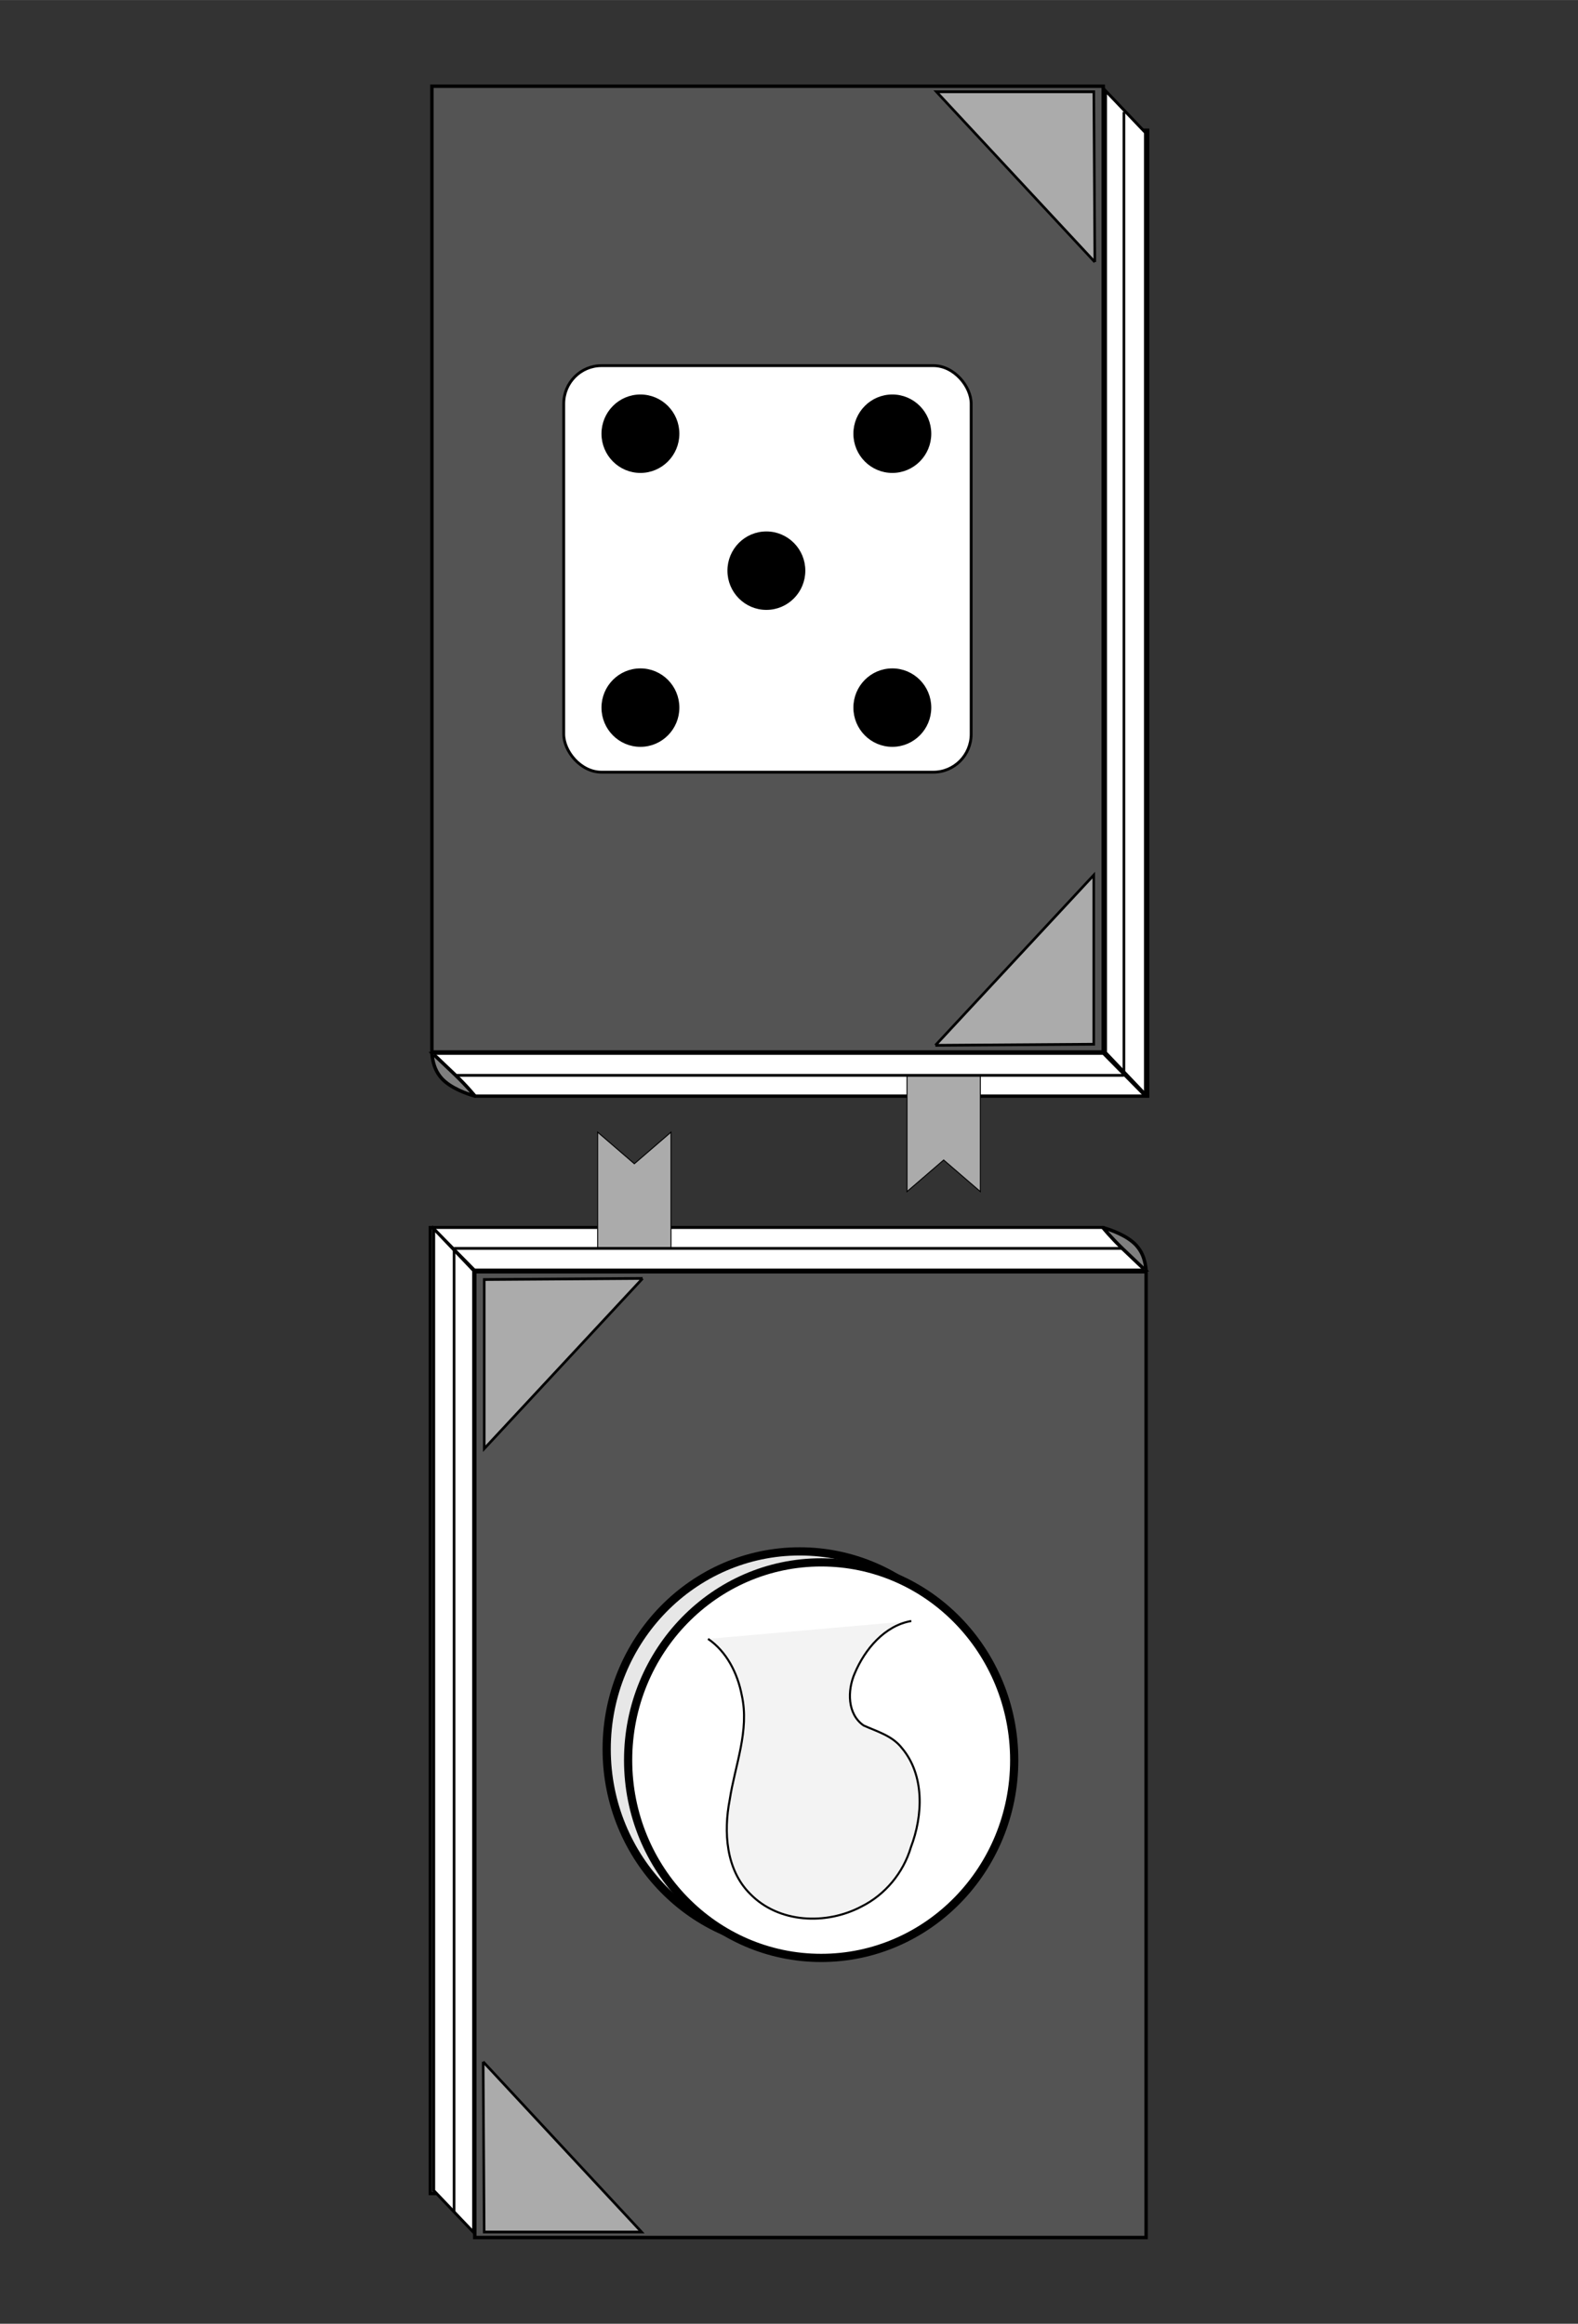 <?xml version="1.0" encoding="UTF-8" standalone="no"?>
<!-- Created with Inkscape (http://www.inkscape.org/) -->

<svg
   xmlns:dc="http://purl.org/dc/elements/1.1/"
   xmlns:cc="http://creativecommons.org/ns#"
   xmlns:rdf="http://www.w3.org/1999/02/22-rdf-syntax-ns#"
   xmlns:svg="http://www.w3.org/2000/svg"
   xmlns="http://www.w3.org/2000/svg"
   xmlns:sodipodi="http://sodipodi.sourceforge.net/DTD/sodipodi-0.dtd"
   xmlns:inkscape="http://www.inkscape.org/namespaces/inkscape"
   sodipodi:docname="since_risk-reward.svg"
   inkscape:version="0.92.4 (5da689c313, 2019-01-14)"
   version="1.1"
   id="svg2"
   viewBox="0 0 720 1060"
   height="11.778in"
   width="8in"
   inkscape:export-filename="C:\Users\Giltwist\Dropbox\Tarot\Minors\export\since-risk_reward.png"
   inkscape:export-xdpi="300"
   inkscape:export-ydpi="300">
  <rect x="0" y="0" width="720" height="1060" fill="#333333" stroke="none"/>
  <sodipodi:namedview
     inkscape:window-maximized="1"
     inkscape:window-y="-8"
     inkscape:window-x="-8"
     inkscape:window-height="1377"
     inkscape:window-width="2560"
     units="in"
     showgrid="false"
     inkscape:current-layer="layer1"
     inkscape:document-units="px"
     inkscape:cy="539.35654"
     inkscape:cx="-441.61459"
     inkscape:zoom="0.88083333"
     inkscape:pageshadow="2"
     inkscape:pageopacity="0"
     borderopacity="1.0"
     bordercolor="#666666"
     pagecolor="#000000"
     id="base"
     showguides="false"
     inkscape:guide-bbox="true">
    <sodipodi:guide
       position="359.109,747.008"
       orientation="1,0"
       id="guide4140"
       inkscape:locked="false" />
    <sodipodi:guide
       position="-77.782,526.289"
       orientation="0,1"
       id="guide4149"
       inkscape:locked="false" />
  </sodipodi:namedview>
  <defs
     id="defs4">
    <inkscape:path-effect
       effect="powerstroke"
       id="path-effect4186"
       is_visible="true"
       offset_points="0,0.5"
       sort_points="true"
       interpolator_type="CubicBezierJohan"
       interpolator_beta="0.2"
       start_linecap_type="zerowidth"
       linejoin_type="round"
       miter_limit="4"
       end_linecap_type="zerowidth"
       cusp_linecap_type="round" />
  </defs>
  <g
     inkscape:label="Layer 1"
     inkscape:groupmode="layer"
     id="layer1"
     transform="translate(0,7.638)">
    <rect
       style="opacity:1;fill:#808080;fill-opacity:1;fill-rule:nonzero;stroke:#000000;stroke-width:1.572;stroke-linecap:square;stroke-linejoin:miter;stroke-miterlimit:4;stroke-dasharray:none;stroke-dashoffset:0;stroke-opacity:1;paint-order:markers fill stroke"
       id="rect845-6-2-3"
       width="306.293"
       height="440.55"
       x="217.338"
       y="51.782" />
    <rect
       style="opacity:1;fill:#ffffff;fill-opacity:1;fill-rule:nonzero;stroke:#000000;stroke-width:1.863;stroke-linecap:square;stroke-linejoin:miter;stroke-miterlimit:4;stroke-dasharray:none;stroke-dashoffset:0;stroke-opacity:1;paint-order:markers fill stroke"
       id="rect845-4-1-8"
       width="306.293"
       height="27.263"
       x="-269.102"
       y="664.134"
       transform="matrix(1,0,0.702,0.712,0,0)" />
    <rect
       style="opacity:1;fill:#545454;fill-opacity:1;fill-rule:nonzero;stroke:#000000;stroke-width:1.572;stroke-linecap:square;stroke-linejoin:miter;stroke-miterlimit:4;stroke-dasharray:none;stroke-dashoffset:0;stroke-opacity:1;paint-order:markers fill stroke"
       id="rect845-5-2"
       width="306.293"
       height="440.55"
       x="197.071"
       y="31.683" />
    <rect
       style="opacity:1;fill:#ffffff;fill-opacity:1;fill-rule:nonzero;stroke:#000000;stroke-width:1.893;stroke-linecap:square;stroke-linejoin:miter;stroke-miterlimit:4;stroke-dasharray:none;stroke-dashoffset:0;stroke-opacity:1;paint-order:markers fill stroke"
       id="rect845-4-9-1-6"
       width="438.7"
       height="26.366"
       x="56.835"
       y="-757.429"
       transform="matrix(0,-1,-0.69,-0.724,0,0)" />
    <path
       style="opacity:1;fill:#7f7f7f;fill-opacity:1;fill-rule:nonzero;stroke:#000000;stroke-width:1.572;stroke-linecap:round;stroke-linejoin:round;stroke-miterlimit:4;stroke-dasharray:none;stroke-dashoffset:0;stroke-opacity:1;paint-order:stroke markers fill"
       d="m 201.621,484.366 c -2.477,-2.736 -3.815,-5.826 -4.425,-10.214 -0.102,-0.736 -0.174,-1.41 -0.159,-1.499 0.017,-0.107 3.58,3.241 10.54,9.909 5.782,5.539 9.138,9.765 9.159,9.787 -3.727,-1.002 -11.011,-3.597 -15.115,-7.982 z"
       id="path915-0-6"
       inkscape:connector-curvature="0"
       sodipodi:nodetypes="cccscc" />
    <path
       inkscape:connector-curvature="0"
       id="rect1190-4-4"
       d="m 447.314,483.099 v 52.827 l -16.745,-14.423 -16.731,14.423 V 483.099 Z"
       style="opacity:1;fill:#ababab;fill-opacity:1;fill-rule:nonzero;stroke:#000000;stroke-width:0.437;stroke-linecap:square;stroke-linejoin:miter;stroke-miterlimit:4;stroke-dasharray:none;stroke-dashoffset:0;stroke-opacity:1;paint-order:markers fill stroke" />
    <path
       inkscape:connector-curvature="0"
       id="path865-6"
       d="M 512.812,482.895 H 208.095"
       style="fill:none;stroke:#000000;stroke-width:1.256px;stroke-linecap:butt;stroke-linejoin:miter;stroke-miterlimit:4;stroke-dasharray:none;stroke-opacity:1" />
    <path
       inkscape:connector-curvature="0"
       id="path867-8"
       d="M 512.812,482.895 V 43.42"
       style="fill:none;stroke:#000000;stroke-width:1.197px;stroke-linecap:butt;stroke-linejoin:miter;stroke-miterlimit:4;stroke-dasharray:none;stroke-opacity:1" />
    <g
       transform="matrix(1.231,0,0,1.323,-93.789,-682.971)"
       id="g888-6"
       style="stroke-width:0.938;stroke-miterlimit:4;stroke-dasharray:none;fill:#ababab;fill-opacity:1">
      <path
         style="fill:#ababab;fill-opacity:1;stroke:#000000;stroke-width:0.938px;stroke-linecap:butt;stroke-linejoin:miter;stroke-opacity:1"
         d="m 422.889,870.875 58.703,-0.376 v -58.326 l -58.703,58.703"
         id="path869-6"
         inkscape:connector-curvature="0"
         sodipodi:nodetypes="cccc" />
      <path
         style="fill:#ababab;fill-opacity:1;stroke:#000000;stroke-width:0.938px;stroke-linecap:butt;stroke-linejoin:miter;stroke-miterlimit:4;stroke-dasharray:none;stroke-opacity:1"
         d="m 481.992,600.792 -0.376,-58.703 h -58.326 l 58.703,58.703"
         id="path869-1-5"
         inkscape:connector-curvature="0"
         sodipodi:nodetypes="cccc" />
    </g>
    <g
       id="g1708"
       transform="matrix(0.431,0,0,0.434,194.516,25.965)">
      <rect
         ry="40"
         y="306.87"
         x="145.462"
         height="427.295"
         width="431.335"
         id="rect4146"
         style="fill:#ffffff;fill-opacity:1;fill-rule:evenodd;stroke:#000000;stroke-width:3;stroke-linecap:round;stroke-linejoin:miter;stroke-miterlimit:4;stroke-dasharray:none;stroke-dashoffset:0;stroke-opacity:1" />
      <circle
         r="39.726"
         cy="522.362"
         cx="360"
         id="path4148"
         style="fill:#000000;fill-opacity:1;fill-rule:evenodd;stroke:#000000;stroke-width:3;stroke-linecap:round;stroke-linejoin:miter;stroke-miterlimit:4;stroke-dasharray:none;stroke-dashoffset:0;stroke-opacity:1" />
      <g
         transform="translate(1.396,-7.246)"
         id="g4183">
        <circle
           style="fill:#000000;fill-opacity:1;fill-rule:evenodd;stroke:#000000;stroke-width:3;stroke-linecap:round;stroke-linejoin:miter;stroke-miterlimit:4;stroke-dasharray:none;stroke-dashoffset:0;stroke-opacity:1"
           id="path4148-9"
           cx="491.944"
           cy="385.662"
           r="39.726" />
        <circle
           style="fill:#000000;fill-opacity:1;fill-rule:evenodd;stroke:#000000;stroke-width:3;stroke-linecap:round;stroke-linejoin:miter;stroke-miterlimit:4;stroke-dasharray:none;stroke-dashoffset:0;stroke-opacity:1"
           id="path4148-0"
           cx="225.264"
           cy="385.662"
           r="39.726" />
        <circle
           style="fill:#000000;fill-opacity:1;fill-rule:evenodd;stroke:#000000;stroke-width:3;stroke-linecap:round;stroke-linejoin:miter;stroke-miterlimit:4;stroke-dasharray:none;stroke-dashoffset:0;stroke-opacity:1"
           id="path4148-3"
           cx="225.264"
           cy="673.555"
           r="39.726" />
        <circle
           style="fill:#000000;fill-opacity:1;fill-rule:evenodd;stroke:#000000;stroke-width:3;stroke-linecap:round;stroke-linejoin:miter;stroke-miterlimit:4;stroke-dasharray:none;stroke-dashoffset:0;stroke-opacity:1"
           id="path4148-92"
           cx="491.944"
           cy="673.555"
           r="39.726" />
      </g>
    </g>
    <rect
       style="opacity:1;fill:#808080;fill-opacity:1;fill-rule:nonzero;stroke:#000000;stroke-width:1.572;stroke-linecap:square;stroke-linejoin:miter;stroke-miterlimit:4;stroke-dasharray:none;stroke-dashoffset:0;stroke-opacity:1;paint-order:markers fill stroke"
       id="rect845-6-2-3-7"
       width="306.293"
       height="440.55"
       x="-502.662"
       y="-992.943"
       transform="scale(-1)" />
    <rect
       style="opacity:1;fill:#ffffff;fill-opacity:1;fill-rule:nonzero;stroke:#000000;stroke-width:1.863;stroke-linecap:square;stroke-linejoin:miter;stroke-miterlimit:4;stroke-dasharray:none;stroke-dashoffset:0;stroke-opacity:1;paint-order:markers fill stroke"
       id="rect845-4-1-8-6"
       width="306.293"
       height="27.263"
       x="40.903"
       y="-802.958"
       transform="matrix(-1,0,-0.702,-0.712,0,0)" />
    <rect
       style="opacity:1;fill:#545454;fill-opacity:1;fill-rule:nonzero;stroke:#000000;stroke-width:1.572;stroke-linecap:square;stroke-linejoin:miter;stroke-miterlimit:4;stroke-dasharray:none;stroke-dashoffset:0;stroke-opacity:1;paint-order:markers fill stroke"
       id="rect845-5-2-4"
       width="306.293"
       height="440.55"
       x="-522.929"
       y="-1013.041"
       transform="scale(-1)" />
    <rect
       style="opacity:1;fill:#ffffff;fill-opacity:1;fill-rule:nonzero;stroke:#000000;stroke-width:1.893;stroke-linecap:square;stroke-linejoin:miter;stroke-miterlimit:4;stroke-dasharray:none;stroke-dashoffset:0;stroke-opacity:1;paint-order:markers fill stroke"
       id="rect845-4-9-1-6-1"
       width="438.7"
       height="26.366"
       x="345.242"
       y="286.801"
       transform="matrix(0,1,0.69,0.724,0,0)" />
    <path
       style="opacity:1;fill:#7f7f7f;fill-opacity:1;fill-rule:nonzero;stroke:#000000;stroke-width:1.572;stroke-linecap:round;stroke-linejoin:round;stroke-miterlimit:4;stroke-dasharray:none;stroke-dashoffset:0;stroke-opacity:1;paint-order:stroke markers fill"
       d="m 518.379,560.359 c 2.477,2.736 3.815,5.826 4.425,10.214 0.102,0.736 0.174,1.41 0.159,1.499 -0.017,0.107 -3.58,-3.241 -10.54,-9.909 -5.782,-5.539 -9.138,-9.765 -9.159,-9.787 3.727,1.002 11.011,3.597 15.115,7.982 z"
       id="path915-0-6-7"
       inkscape:connector-curvature="0"
       sodipodi:nodetypes="cccscc" />
    <path
       inkscape:connector-curvature="0"
       id="rect1190-4-4-8"
       d="m 272.686,561.626 v -52.827 l 16.745,14.423 16.731,-14.423 v 52.827 z"
       style="opacity:1;fill:#ababab;fill-opacity:1;fill-rule:nonzero;stroke:#000000;stroke-width:0.437;stroke-linecap:square;stroke-linejoin:miter;stroke-miterlimit:4;stroke-dasharray:none;stroke-dashoffset:0;stroke-opacity:1;paint-order:markers fill stroke" />
    <path
       inkscape:connector-curvature="0"
       id="path865-6-9"
       d="M 207.188,561.829 H 511.905"
       style="fill:none;stroke:#000000;stroke-width:1.256px;stroke-linecap:butt;stroke-linejoin:miter;stroke-miterlimit:4;stroke-dasharray:none;stroke-opacity:1" />
    <path
       inkscape:connector-curvature="0"
       id="path867-8-0"
       d="m 207.188,561.829 0,439.475"
       style="fill:none;stroke:#000000;stroke-width:1.197px;stroke-linecap:butt;stroke-linejoin:miter;stroke-miterlimit:4;stroke-dasharray:none;stroke-opacity:1" />
    <g
       transform="matrix(-1.231,0,0,-1.323,813.789,1727.696)"
       id="g888-6-2"
       style="stroke-width:0.938;stroke-miterlimit:4;stroke-dasharray:none;fill:#ababab;fill-opacity:1">
      <path
         style="fill:#ababab;fill-opacity:1;stroke:#000000;stroke-width:0.938px;stroke-linecap:butt;stroke-linejoin:miter;stroke-opacity:1"
         d="m 422.889,870.875 58.703,-0.376 v -58.326 l -58.703,58.703"
         id="path869-6-2"
         inkscape:connector-curvature="0"
         sodipodi:nodetypes="cccc" />
      <path
         style="fill:#ababab;fill-opacity:1;stroke:#000000;stroke-width:0.938px;stroke-linecap:butt;stroke-linejoin:miter;stroke-miterlimit:4;stroke-dasharray:none;stroke-opacity:1"
         d="m 481.992,600.792 -0.376,-58.703 h -58.326 l 58.703,58.703"
         id="path869-1-5-7"
         inkscape:connector-curvature="0"
         sodipodi:nodetypes="cccc" />
    </g>
    <g
       transform="rotate(180,176.221,714.001)"
       id="g1724">
      <ellipse
         ry="90.218"
         rx="88.082"
         cy="637.742"
         cx="-12.448"
         id="path826"
         style="opacity:1;fill:#e7e7e7;fill-opacity:1;fill-rule:nonzero;stroke:#000000;stroke-width:3.75;stroke-linecap:round;stroke-linejoin:round;stroke-miterlimit:4;stroke-dasharray:none;stroke-dashoffset:0;stroke-opacity:1;paint-order:stroke markers fill" />
      <ellipse
         ry="90.218"
         rx="88.082"
         cy="632.73"
         cx="-22.235"
         id="path826-3"
         style="opacity:1;fill:#ffffff;fill-opacity:1;fill-rule:nonzero;stroke:#000000;stroke-width:3.75;stroke-linecap:round;stroke-linejoin:round;stroke-miterlimit:4;stroke-dasharray:none;stroke-dashoffset:0;stroke-opacity:1;paint-order:stroke markers fill" />
      <path
         inkscape:connector-curvature="0"
         id="path843"
         d="m -63.36,696.203 c 12.147,-2.085 21.182,-12.843 25.843,-23.94 3.344,-7.708 3.422,-18.515 -4.092,-23.722 -6.08,-2.745 -13.096,-4.641 -17.478,-10.32 -10.432,-12.375 -9.608,-30.787 -4.092,-45.217 3.48,-11.737 11.81,-21.709 22.584,-27.065 16.009,-8.465 37.763,-7.686 50.898,5.928 10.942,10.989 12.031,28.178 9.19,42.778 -2.406,15.766 -9.094,31.528 -5.509,47.666 1.921,10.065 6.891,19.932 15.39,25.74"
         style="fill:#f3f3f3;fill-opacity:1;stroke:#000000;stroke-width:0.938;stroke-linecap:butt;stroke-linejoin:miter;stroke-miterlimit:4;stroke-dasharray:none;stroke-opacity:1" />
    </g>
  </g>
</svg>
